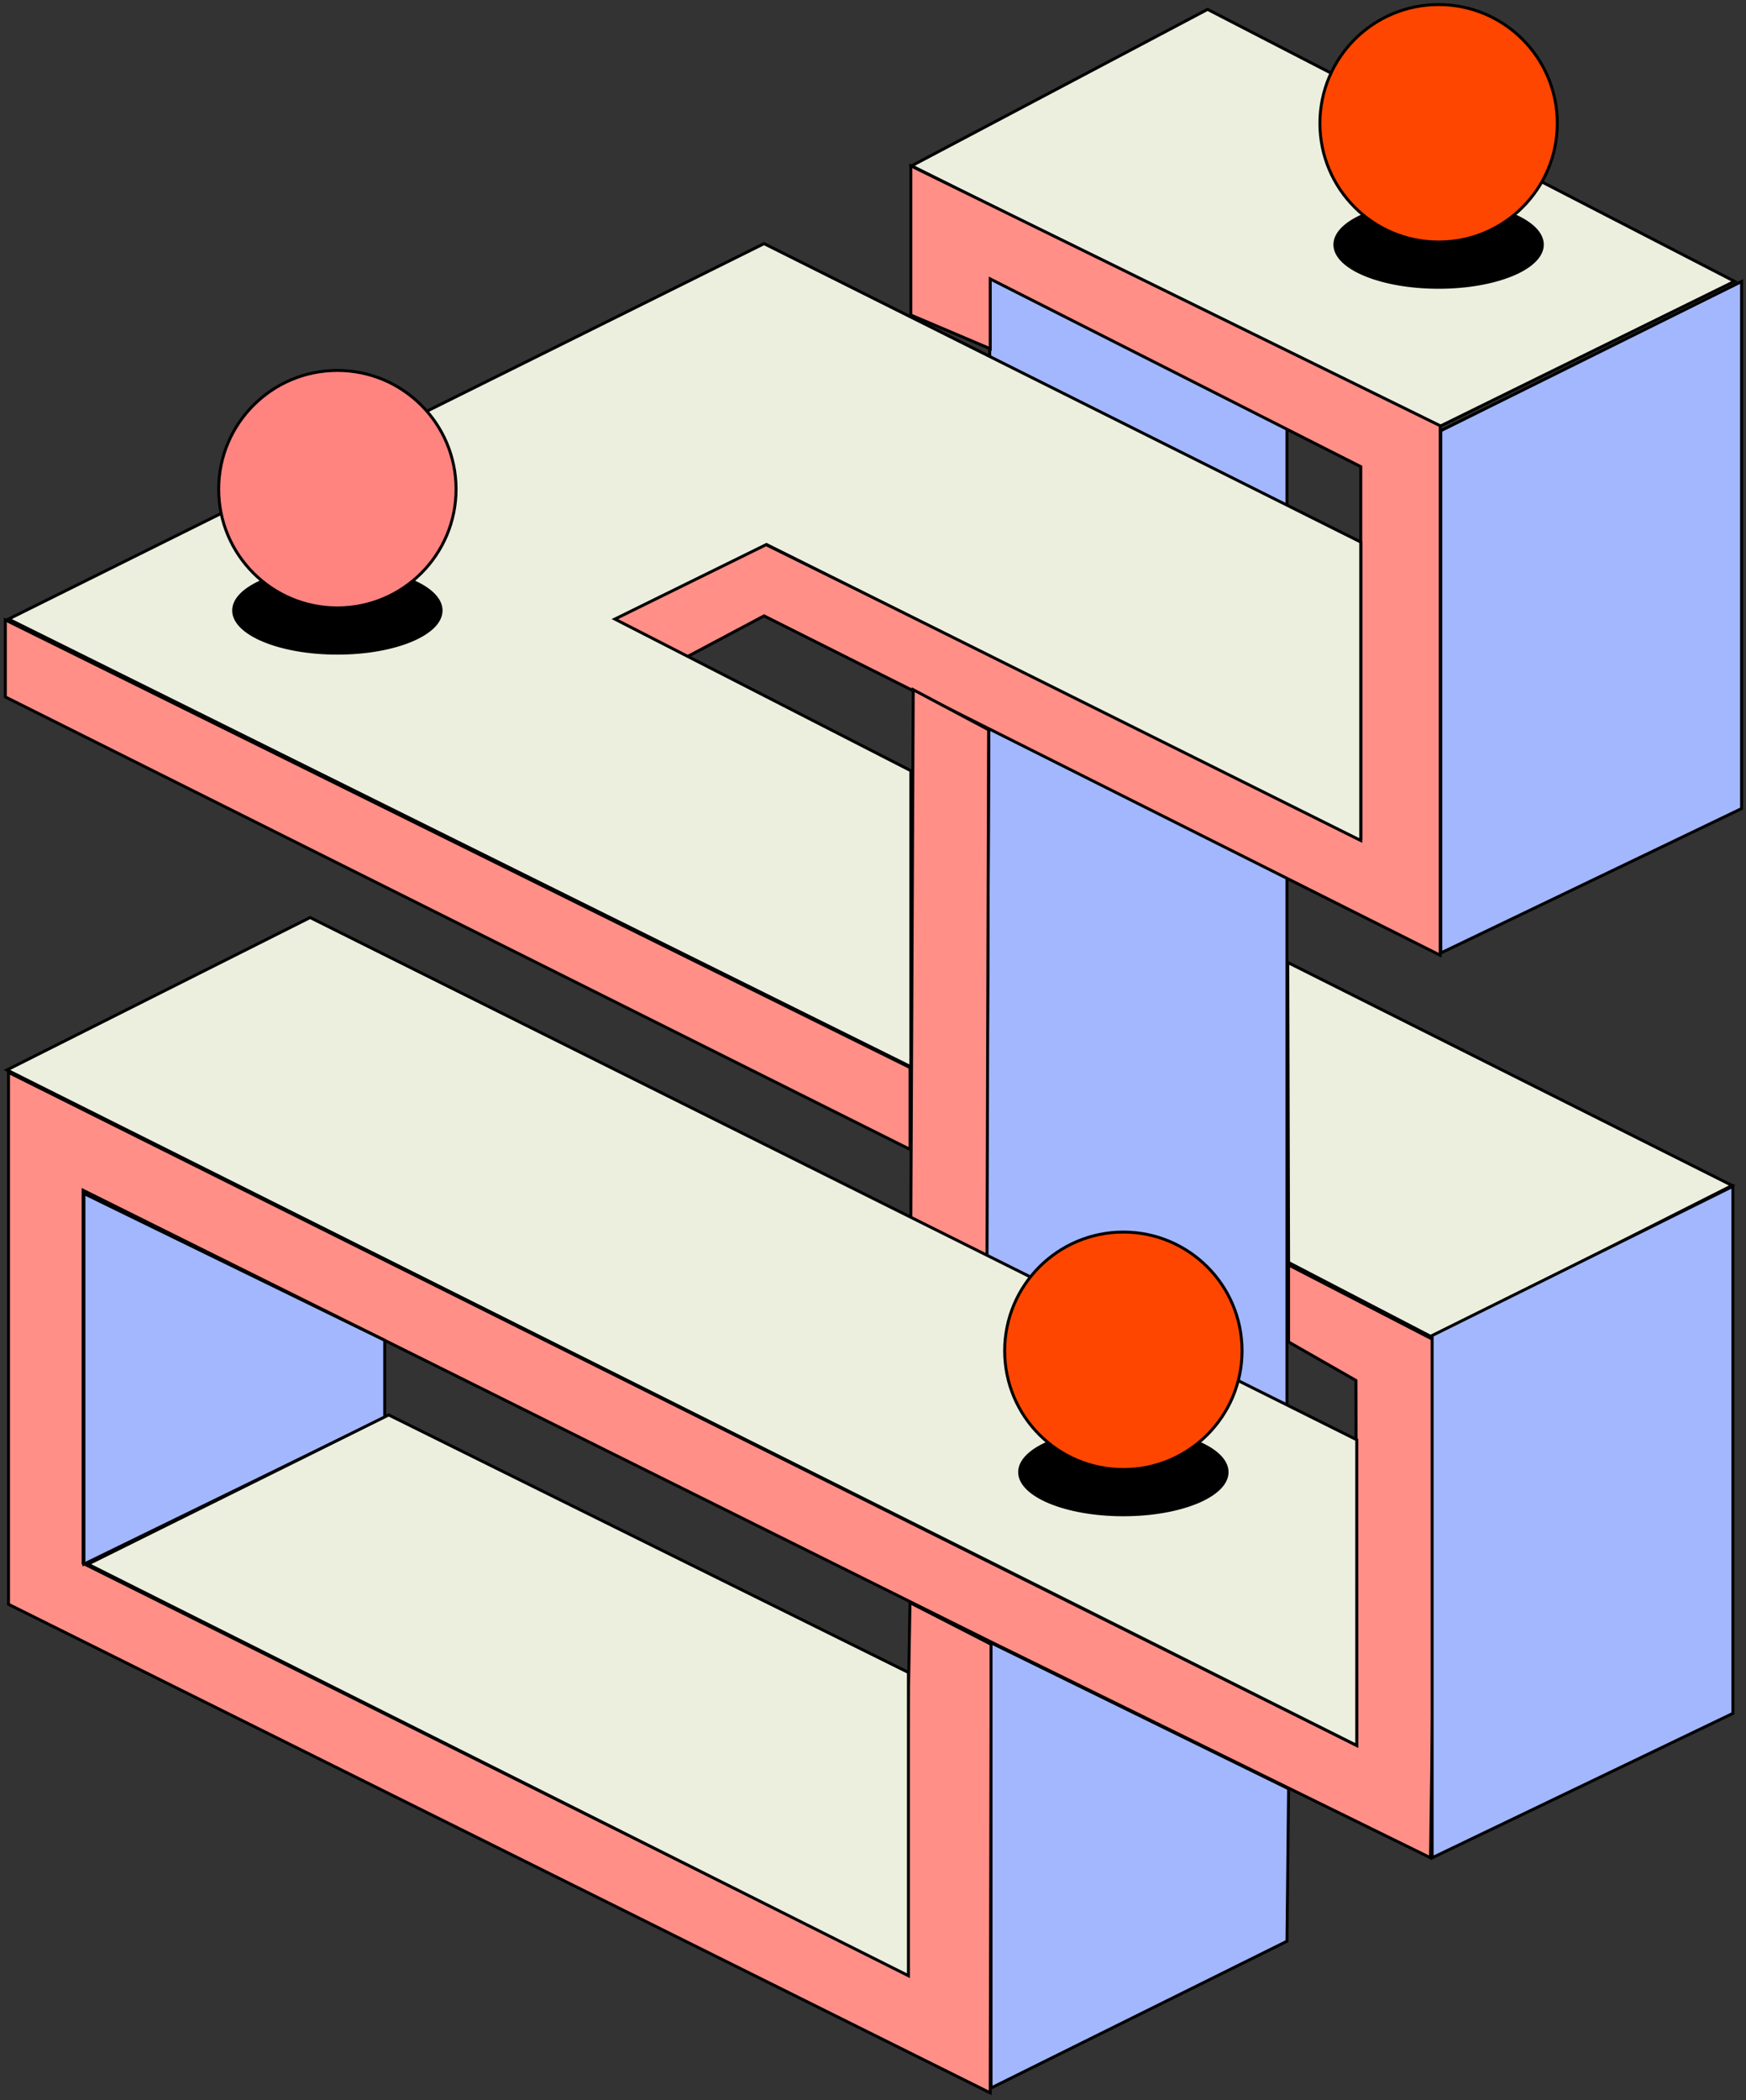 <svg width="237" height="285" viewBox="0 0 237 285" fill="none" xmlns="http://www.w3.org/2000/svg">
<rect x="0" y="0" width="237" height="285" fill="#333333" stroke="none"/>
<path d="M134.194 36.219L174.692 57.448V190.7L133.867 170.777C133.867 170.777 134.684 35.729 134.194 36.219Z" fill="#A3B7FF" stroke="black" stroke-width="0.401" stroke-miterlimit="10"/>
<path d="M163.914 1.273L123.742 22.502L194.941 58.101L235.439 38.178L163.914 1.273Z" fill="#ECEFDE" stroke="black" stroke-width="0.401" stroke-miterlimit="10"/>
<path d="M80.631 84.99L103.712 73.778L184.708 113.623V63.326L134.412 37.852V47.323L123.634 42.751V22.502L195.486 57.774V129.626L103.712 83.576L93.26 89.128L80.631 84.99Z" fill="#FF8F87" stroke="black" stroke-width="0.401" stroke-miterlimit="10"/>
<path d="M123.635 104.586V144.758L1.16 84.01L103.712 33.061L184.709 73.559V114.057L104.039 73.886L83.463 84.01L123.635 104.586Z" fill="#ECEFDE" stroke="black" stroke-width="0.401" stroke-miterlimit="10"/>
<path d="M0.723 84.121V94.573L123.524 155.973V144.869L0.723 84.121Z" fill="#FF8F87" stroke="black" stroke-width="0.401" stroke-miterlimit="10"/>
<path d="M123.961 93.593L123.635 165.552L133.975 170.885L134.194 99.034L123.961 93.593Z" fill="#FF8F87" stroke="black" stroke-width="0.401" stroke-miterlimit="10"/>
<path d="M174.907 171.65L195.156 182.101L194.176 252.101L134.608 222.857L11.281 161.525V212.148L122.651 267.67L123.523 217.482L134.556 223.142L134.409 284L1.156 217.7V145.522L184.163 236.859L184.052 187.327L174.907 182.101V171.65Z" fill="#FF8F87" stroke="black" stroke-width="0.401" stroke-miterlimit="10"/>
<path d="M11.394 161.96V212.256L52.218 192.333V181.882L11.394 161.96Z" fill="#A3B7FF" stroke="black" stroke-width="0.401" stroke-miterlimit="10"/>
<path d="M11.937 212.256L52.761 192.007L123.307 226.953V268.104L11.937 212.256Z" fill="#ECEFDE" stroke="black" stroke-width="0.401" stroke-miterlimit="10"/>
<path d="M134.521 222.923V283.343L174.693 263.421L174.912 242.737L134.521 222.923Z" fill="#A3B7FF" stroke="black" stroke-width="0.401" stroke-miterlimit="10"/>
<path d="M0.942 145.195L42.094 124.508L184.165 195.38V236.858L0.942 145.195Z" fill="#ECEFDE" stroke="black" stroke-width="0.401" stroke-miterlimit="10"/>
<path d="M174.8 130.606L174.911 171.323L194.396 181.448L235.113 160.872L174.8 130.606Z" fill="#ECEFDE" stroke="black" stroke-width="0.401" stroke-miterlimit="10"/>
<path d="M194.396 181.229V252.101L235.221 232.505V160.98L194.396 181.229Z" fill="#A3B7FF" stroke="black" stroke-width="0.401" stroke-miterlimit="10"/>
<path d="M195.574 58.451V129.323L236.399 109.727V38.201L195.574 58.451Z" fill="#A3B7FF" stroke="black" stroke-width="0.401" stroke-miterlimit="10"/>
<path d="M195.274 39.073C203.097 39.073 209.439 36.443 209.439 33.198C209.439 29.953 203.097 27.322 195.274 27.322C187.451 27.322 181.109 29.953 181.109 33.198C181.109 36.443 187.451 39.073 195.274 39.073Z" fill="black" stroke="black" stroke-width="0.227" stroke-miterlimit="10"/>
<path d="M195.275 32.842C204.173 32.842 211.386 25.629 211.386 16.731C211.386 7.833 204.173 0.62 195.275 0.62C186.377 0.62 179.164 7.833 179.164 16.731C179.164 25.629 186.377 32.842 195.275 32.842Z" fill="#FF4600" stroke="black" stroke-width="0.401" stroke-miterlimit="10"/>
<path d="M45.794 88.719C53.616 88.719 59.958 86.089 59.958 82.844C59.958 79.599 53.616 76.969 45.794 76.969C37.971 76.969 31.629 79.599 31.629 82.844C31.629 86.089 37.971 88.719 45.794 88.719Z" fill="black" stroke="black" stroke-width="0.227" stroke-miterlimit="10"/>
<path d="M45.794 82.492C54.692 82.492 61.905 75.278 61.905 66.38C61.905 57.483 54.692 50.269 45.794 50.269C36.896 50.269 29.683 57.483 29.683 66.38C29.683 75.278 36.896 82.492 45.794 82.492Z" fill="#FF8480" stroke="black" stroke-width="0.401" stroke-miterlimit="10"/>
<path d="M152.483 205.642C160.306 205.642 166.648 203.012 166.648 199.767C166.648 196.522 160.306 193.891 152.483 193.891C144.66 193.891 138.318 196.522 138.318 199.767C138.318 203.012 144.66 205.642 152.483 205.642Z" fill="black" stroke="black" stroke-width="0.227" stroke-miterlimit="10"/>
<path d="M152.483 199.414C161.381 199.414 168.594 192.2 168.594 183.303C168.594 174.405 161.381 167.191 152.483 167.191C143.585 167.191 136.372 174.405 136.372 183.303C136.372 192.2 143.585 199.414 152.483 199.414Z" fill="#FF4600" stroke="black" stroke-width="0.401" stroke-miterlimit="10"/>
</svg>
